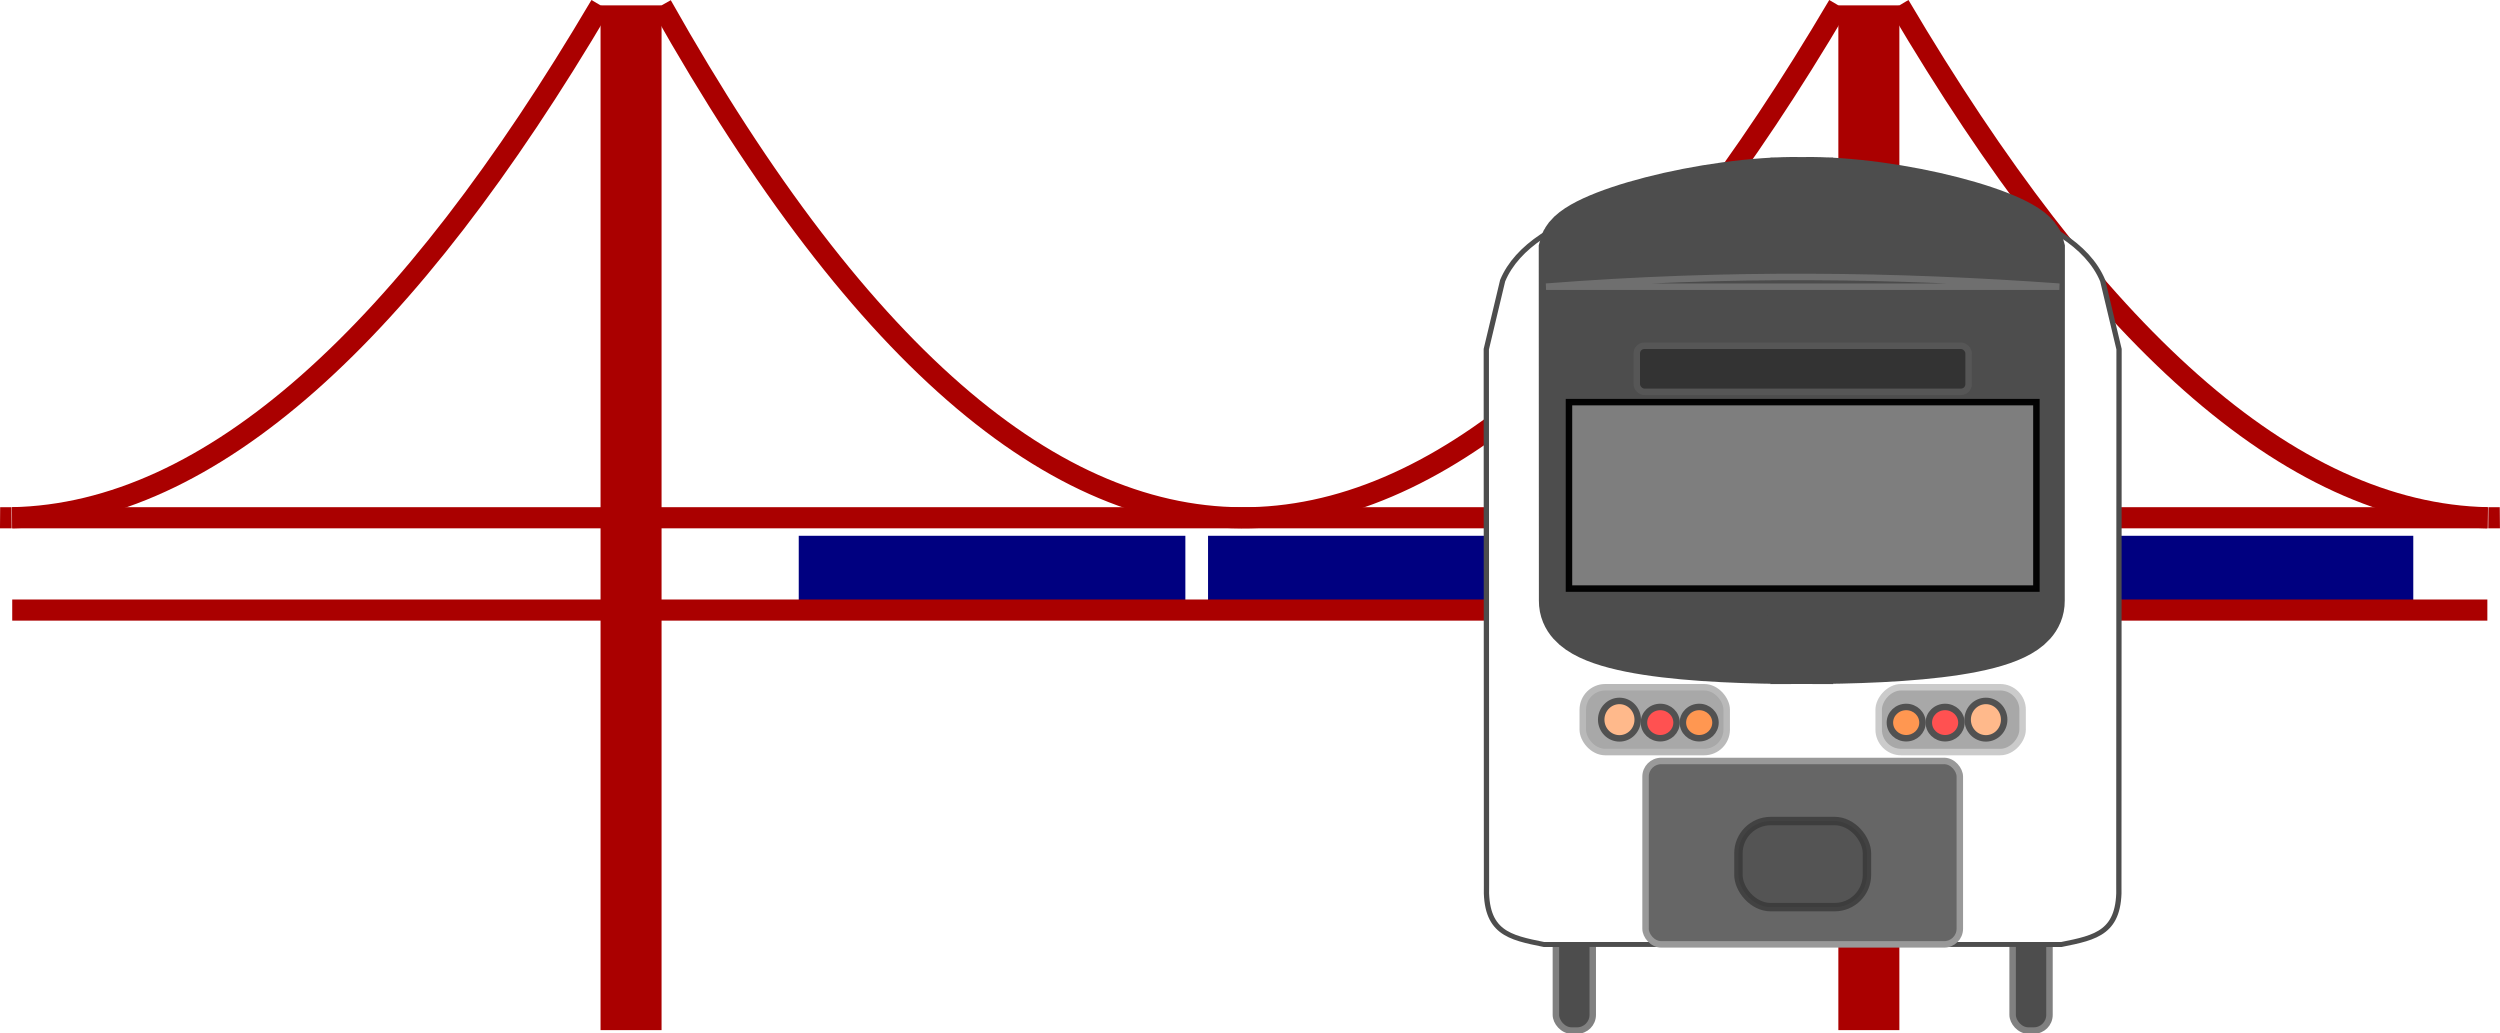 <?xml version="1.0" encoding="UTF-8" standalone="no"?>
<!-- Created with Inkscape (http://www.inkscape.org/) -->

<svg
   width="488.791mm"
   height="202.045mm"
   viewBox="0 0 488.791 202.045"
   version="1.1"
   id="svg5"
   xml:space="preserve"
   xmlns="http://www.w3.org/2000/svg"
   xmlns:svg="http://www.w3.org/2000/svg"><defs
     id="defs2" /><g
     id="layer1"
     transform="translate(-2034.574,-955.339)"><g
       id="g4004"
       transform="matrix(4.132,0,0,4.132,1952.602,955.339)"><rect
         style="fill:#aa0000;stroke:none;stroke-width:2;stroke-dasharray:16, 4, 2, 4"
         id="rect3980"
         width="2.887"
         height="48.489"
         x="48.255"
         y="0.254" /><rect
         style="fill:#aa0000;stroke:none;stroke-width:2;stroke-dasharray:16, 4, 2, 4"
         id="rect3982"
         width="2.887"
         height="48.489"
         x="106.825"
         y="0.254" /><g
         id="g3992"
         transform="translate(57.633,-109.1)"><rect
           style="fill:#000080;stroke:none;stroke-width:2;stroke-dasharray:16, 4, 2, 4"
           id="rect3984"
           width="18.294"
           height="3.515"
           x="19.367"
           y="134.452" /><rect
           style="fill:#000080;stroke:none;stroke-width:2;stroke-dasharray:16, 4, 2, 4"
           id="rect3986"
           width="18.294"
           height="3.515"
           x="1.110223e-16"
           y="134.452" /><rect
           style="fill:#000080;stroke:none;stroke-width:2;stroke-dasharray:16, 4, 2, 4"
           id="rect3988"
           width="18.294"
           height="3.515"
           x="38.734"
           y="134.452" /><rect
           style="fill:#000080;stroke:none;stroke-width:2;stroke-dasharray:16, 4, 2, 4"
           id="rect3990"
           width="18.294"
           height="3.515"
           x="58.102"
           y="134.452" /></g><path
         style="fill:none;stroke:#aa0000;stroke-width:1;stroke-dasharray:none"
         d="m 51.142,0.254 c 19.217,34.138 37.707,30.471 55.683,0"
         id="path3994" /><path
         style="fill:none;stroke:#aa0000;stroke-width:1;stroke-dasharray:none"
         d="M 20.417,24.499 H 137.534"
         id="path3996" /><path
         style="fill:none;stroke:#aa0000;stroke-width:1;stroke-dasharray:none"
         d="M 20.417,28.867 H 137.534"
         id="path3998" /><path
         id="path4000"
         style="fill:none;stroke:#aa0000;stroke-width:1;stroke-dasharray:none"
         d="M 20.411,24.499 C 29.844,24.309 39.116,15.746 48.255,0.254 M 19.846,24.499 c 0.179,0.003 0.358,0.003 0.536,0 z" /><path
         id="path4002"
         style="fill:none;stroke:#aa0000;stroke-width:1;stroke-dasharray:none"
         d="M 137.555,24.499 C 128.122,24.31 118.85,15.746 109.712,0.254 m 28.409,24.245 c -0.179,0.003 -0.358,0.003 -0.536,0 z" /></g><g
       id="g360239"
       transform="matrix(1.267,0,0,1.267,620.832,833.961)"><g
         id="g2448"
         transform="translate(19.456,-83.907)"><rect
           style="fill:#4d4d4d;fill-opacity:1;stroke:#808080;stroke-width:1;stroke-linecap:butt;stroke-linejoin:miter;stroke-dasharray:none;stroke-opacity:1;paint-order:fill markers stroke"
           id="rect340964-0"
           width="5.686"
           height="19.291"
           x="1406.941"
           y="319.446"
           ry="2.417" /><rect
           style="fill:#4d4d4d;fill-opacity:1;stroke:#808080;stroke-width:1;stroke-linecap:butt;stroke-linejoin:miter;stroke-dasharray:none;stroke-opacity:1;paint-order:fill markers stroke"
           id="rect341008-3"
           width="5.686"
           height="19.291"
           x="1336.459"
           y="319.446"
           ry="2.417" /><path
           id="path340966-0"
           style="fill:#ffffff;stroke:#4d4d4d;stroke-width:0.765;stroke-linecap:square;stroke-dasharray:none;paint-order:normal"
           class="UnoptimicedTransforms"
           d="m 409.842,-47.098 c -18.23,0.025 -37.56,4.418 -41.713,15.073 l -2.367,10.57 0.029,82.666 c -0.253,7.37 3.251,8.107 8.332,9.198 l 37.481,-0.019 37.48,0.019 c 5.081,-1.09 8.584,-1.828 8.332,-9.198 l 0.029,-82.666 -2.367,-10.57 c -4.287,-10.999 -24.746,-15.325 -43.473,-15.062 -0.585,-0.008 -1.172,-0.012 -1.761,-0.011 z"
           transform="matrix(1.065,0,0,1,936.183,255.049)" /><rect
           style="fill:#666666;fill-opacity:1;stroke:#999999;stroke-width:1;stroke-linecap:butt;stroke-linejoin:miter;stroke-dasharray:none;stroke-opacity:1;paint-order:fill markers stroke"
           id="rect341998-4"
           width="48.495"
           height="28.304"
           x="1350.296"
           y="297.133"
           ry="2.417" /><path
           id="path340968-4"
           style="fill:#4d4d4d;stroke:#4d4d4d;stroke-width:12.403;paint-order:fill markers stroke"
           d="m 365.758,-38.985 c 1.122,-4.474 27.117,-10.862 45.845,-10.599 v 83.281 c -20.141,-0.025 -45.887,-1.329 -45.816,-8.898 z m 91.69,0 c -1.122,-4.474 -27.117,-10.862 -45.845,-10.599 v 83.281 c 20.141,-0.025 45.887,-1.329 45.816,-8.898 z"
           class="UnoptimicedTransforms"
           transform="matrix(0.78,0,0,0.85,1053.359,251.353)" /><rect
           style="opacity:0.97;fill:#808080;fill-opacity:1;stroke:#000000;stroke-width:1;stroke-linecap:butt;stroke-linejoin:miter;stroke-dasharray:none;stroke-opacity:1;paint-order:fill markers stroke"
           id="rect340972-4"
           width="72.131"
           height="28.773"
           x="1338.478"
           y="241.76" /><g
           id="g343694-4"
           transform="translate(742.111,257.011)"><g
             id="g340986-7"
             transform="translate(216.606,4.35)"
             style="opacity:0.68"><rect
               style="opacity:1;fill:#808080;fill-opacity:1;stroke:#999999;stroke-width:1;stroke-linecap:butt;stroke-linejoin:miter;stroke-dasharray:none;stroke-opacity:1;paint-order:fill markers stroke"
               id="rect340978-6"
               width="22.212"
               height="10.005"
               x="381.889"
               y="24.395"
               ry="3.469" /><ellipse
               style="opacity:1;fill:#ff9955;fill-opacity:1;stroke:#000000;stroke-width:1;stroke-linecap:butt;stroke-linejoin:miter;stroke-dasharray:none;stroke-opacity:1;paint-order:fill markers stroke"
               id="ellipse340980-3"
               cx="387.552"
               cy="29.398"
               rx="2.818"
               ry="2.89" /><ellipse
               style="opacity:1;fill:#ff0000;fill-opacity:1;stroke:#000000;stroke-width:1;stroke-linecap:butt;stroke-linejoin:miter;stroke-dasharray:none;stroke-opacity:1;paint-order:fill markers stroke"
               id="ellipse340982-1"
               cx="393.848"
               cy="29.853"
               rx="2.516"
               ry="2.415" /><ellipse
               style="opacity:1;fill:#ff6600;fill-opacity:1;stroke:#000000;stroke-width:1;stroke-linecap:butt;stroke-linejoin:miter;stroke-dasharray:none;stroke-opacity:1;paint-order:fill markers stroke"
               id="ellipse340984-7"
               cx="399.854"
               cy="29.853"
               rx="2.516"
               ry="2.415" /></g><g
             id="g340996-5"
             transform="matrix(-1,0,0,1,1048.258,4.35)"
             style="opacity:0.68"><rect
               style="opacity:1;fill:#808080;fill-opacity:1;stroke:#b3b3b3;stroke-width:1;stroke-linecap:butt;stroke-linejoin:miter;stroke-dasharray:none;stroke-opacity:1;paint-order:fill markers stroke"
               id="rect340988-9"
               width="22.212"
               height="10.005"
               x="381.889"
               y="24.395"
               ry="3.469" /><ellipse
               style="opacity:1;fill:#ff9955;fill-opacity:1;stroke:#000000;stroke-width:1;stroke-linecap:butt;stroke-linejoin:miter;stroke-dasharray:none;stroke-opacity:1;paint-order:fill markers stroke"
               id="ellipse340990-6"
               cx="387.552"
               cy="29.398"
               rx="2.818"
               ry="2.89" /><ellipse
               style="opacity:1;fill:#ff0000;fill-opacity:1;stroke:#000000;stroke-width:1;stroke-linecap:butt;stroke-linejoin:miter;stroke-dasharray:none;stroke-opacity:1;paint-order:fill markers stroke"
               id="ellipse340992-2"
               cx="393.848"
               cy="29.853"
               rx="2.516"
               ry="2.415" /><ellipse
               style="opacity:1;fill:#ff6600;fill-opacity:1;stroke:#000000;stroke-width:1;stroke-linecap:butt;stroke-linejoin:miter;stroke-dasharray:none;stroke-opacity:1;paint-order:fill markers stroke"
               id="ellipse340994-1"
               cx="399.854"
               cy="29.853"
               rx="2.516"
               ry="2.415" /></g></g><rect
           style="opacity:0.68;fill:#4d4d4d;fill-opacity:1;stroke:#333333;stroke-width:1.299;stroke-linecap:butt;stroke-linejoin:miter;stroke-dasharray:none;stroke-opacity:1;paint-order:fill markers stroke"
           id="rect340998-7"
           width="19.835"
           height="13.289"
           x="1364.626"
           y="306.404"
           ry="4.985" /><path
           style="opacity:0.68;fill:#4d4d4d;fill-opacity:1;stroke:#808080;stroke-width:1;stroke-linecap:butt;stroke-linejoin:miter;stroke-dasharray:none;stroke-opacity:1;paint-order:fill markers stroke"
           d="m 1334.942,223.946 c 28.211,-2.206 54.275,-1.794 79.205,0 z"
           id="path341944-8" /><rect
           style="fill:#333333;fill-opacity:1;stroke:#565656;stroke-width:1;stroke-linecap:butt;stroke-linejoin:miter;stroke-dasharray:none;stroke-opacity:1;paint-order:fill markers stroke"
           id="rect342790-5"
           width="51.209"
           height="7.11"
           x="1348.939"
           y="233.062"
           ry="1.178" /></g></g></g><style
     type="text/css"
     id="style3760">
	.st0{fill-rule:evenodd;clip-rule:evenodd;fill:#388344;}
	.st1{fill-rule:evenodd;clip-rule:evenodd;fill:#1F1D21;}
</style></svg>
